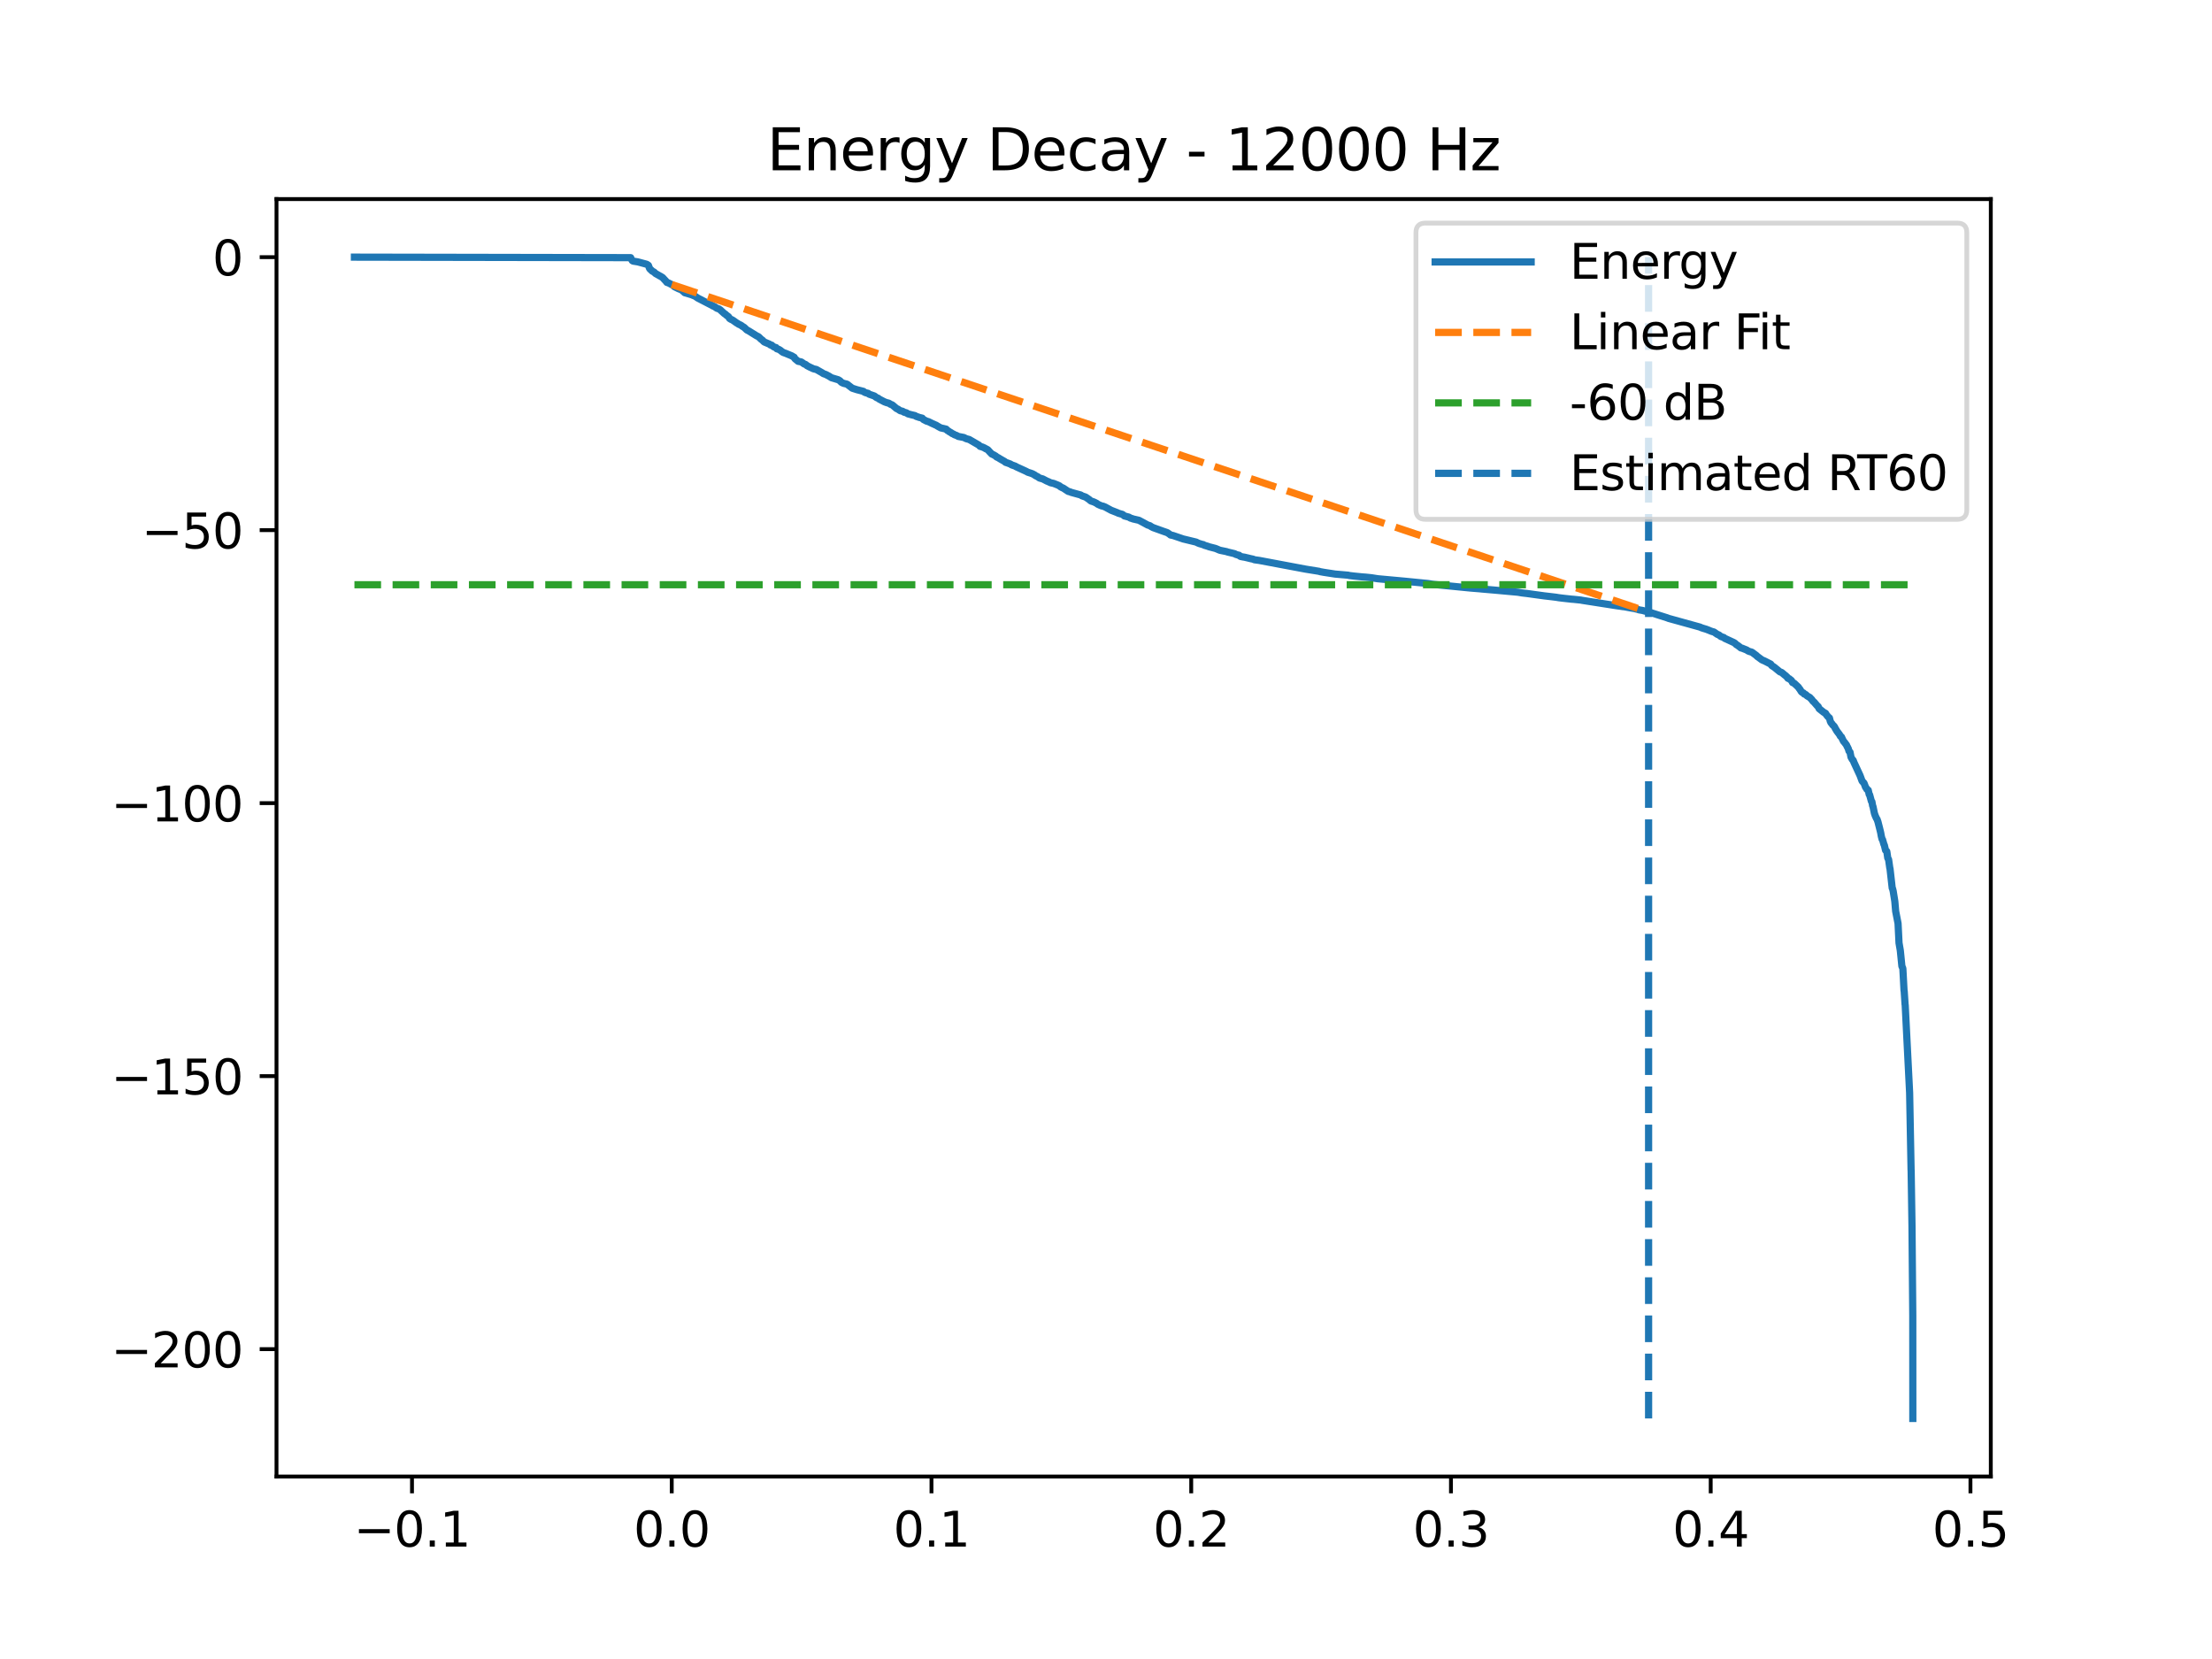 <?xml version="1.0" encoding="utf-8" standalone="no"?>
<!DOCTYPE svg PUBLIC "-//W3C//DTD SVG 1.1//EN"
  "http://www.w3.org/Graphics/SVG/1.1/DTD/svg11.dtd">
<svg xmlns:xlink="http://www.w3.org/1999/xlink" width="460.8pt" height="345.6pt" viewBox="0 0 460.8 345.6" xmlns="http://www.w3.org/2000/svg" version="1.1">
 <defs>
  <style type="text/css">*{stroke-linejoin: round; stroke-linecap: butt}</style>
 </defs>
 <g id="figure_1">
  <g id="patch_1">
   <path d="M 0 345.6 
L 460.8 345.6 
L 460.8 0 
L 0 0 
z
" style="fill: #ffffff"/>
  </g>
  <g id="axes_1">
   <g id="patch_2">
    <path d="M 57.6 307.584 
L 414.72 307.584 
L 414.72 41.472 
L 57.6 41.472 
z
" style="fill: #ffffff"/>
   </g>
   <g id="matplotlib.axis_1">
    <g id="xtick_1">
     <g id="line2d_1">
      <defs>
       <path id="m80456a8610" d="M 0 0 
L 0 3.5 
" style="stroke: #000000; stroke-width: 0.8"/>
      </defs>
      <g>
       <use xlink:href="#m80456a8610" x="85.827" y="307.584" style="stroke: #000000; stroke-width: 0.8"/>
      </g>
     </g>
     <g id="text_1">
      <!-- −0.1 -->
      <g transform="translate(73.686 322.182) scale(0.1 -0.1)">
       <defs>
        <path id="DejaVuSans-2212" d="M 678 2272 
L 4684 2272 
L 4684 1741 
L 678 1741 
L 678 2272 
z
" transform="scale(0.016)"/>
        <path id="DejaVuSans-30" d="M 2034 4250 
Q 1547 4250 1301 3770 
Q 1056 3291 1056 2328 
Q 1056 1369 1301 889 
Q 1547 409 2034 409 
Q 2525 409 2770 889 
Q 3016 1369 3016 2328 
Q 3016 3291 2770 3770 
Q 2525 4250 2034 4250 
z
M 2034 4750 
Q 2819 4750 3233 4129 
Q 3647 3509 3647 2328 
Q 3647 1150 3233 529 
Q 2819 -91 2034 -91 
Q 1250 -91 836 529 
Q 422 1150 422 2328 
Q 422 3509 836 4129 
Q 1250 4750 2034 4750 
z
" transform="scale(0.016)"/>
        <path id="DejaVuSans-2e" d="M 684 794 
L 1344 794 
L 1344 0 
L 684 0 
L 684 794 
z
" transform="scale(0.016)"/>
        <path id="DejaVuSans-31" d="M 794 531 
L 1825 531 
L 1825 4091 
L 703 3866 
L 703 4441 
L 1819 4666 
L 2450 4666 
L 2450 531 
L 3481 531 
L 3481 0 
L 794 0 
L 794 531 
z
" transform="scale(0.016)"/>
       </defs>
       <use xlink:href="#DejaVuSans-2212"/>
       <use xlink:href="#DejaVuSans-30" transform="translate(83.789 0)"/>
       <use xlink:href="#DejaVuSans-2e" transform="translate(147.412 0)"/>
       <use xlink:href="#DejaVuSans-31" transform="translate(179.199 0)"/>
      </g>
     </g>
    </g>
    <g id="xtick_2">
     <g id="line2d_2">
      <g>
       <use xlink:href="#m80456a8610" x="139.936" y="307.584" style="stroke: #000000; stroke-width: 0.8"/>
      </g>
     </g>
     <g id="text_2">
      <!-- 0.0 -->
      <g transform="translate(131.984 322.182) scale(0.1 -0.1)">
       <use xlink:href="#DejaVuSans-30"/>
       <use xlink:href="#DejaVuSans-2e" transform="translate(63.623 0)"/>
       <use xlink:href="#DejaVuSans-30" transform="translate(95.41 0)"/>
      </g>
     </g>
    </g>
    <g id="xtick_3">
     <g id="line2d_3">
      <g>
       <use xlink:href="#m80456a8610" x="194.045" y="307.584" style="stroke: #000000; stroke-width: 0.8"/>
      </g>
     </g>
     <g id="text_3">
      <!-- 0.1 -->
      <g transform="translate(186.094 322.182) scale(0.1 -0.1)">
       <use xlink:href="#DejaVuSans-30"/>
       <use xlink:href="#DejaVuSans-2e" transform="translate(63.623 0)"/>
       <use xlink:href="#DejaVuSans-31" transform="translate(95.41 0)"/>
      </g>
     </g>
    </g>
    <g id="xtick_4">
     <g id="line2d_4">
      <g>
       <use xlink:href="#m80456a8610" x="248.154" y="307.584" style="stroke: #000000; stroke-width: 0.8"/>
      </g>
     </g>
     <g id="text_4">
      <!-- 0.2 -->
      <g transform="translate(240.203 322.182) scale(0.1 -0.1)">
       <defs>
        <path id="DejaVuSans-32" d="M 1228 531 
L 3431 531 
L 3431 0 
L 469 0 
L 469 531 
Q 828 903 1448 1529 
Q 2069 2156 2228 2338 
Q 2531 2678 2651 2914 
Q 2772 3150 2772 3378 
Q 2772 3750 2511 3984 
Q 2250 4219 1831 4219 
Q 1534 4219 1204 4116 
Q 875 4013 500 3803 
L 500 4441 
Q 881 4594 1212 4672 
Q 1544 4750 1819 4750 
Q 2544 4750 2975 4387 
Q 3406 4025 3406 3419 
Q 3406 3131 3298 2873 
Q 3191 2616 2906 2266 
Q 2828 2175 2409 1742 
Q 1991 1309 1228 531 
z
" transform="scale(0.016)"/>
       </defs>
       <use xlink:href="#DejaVuSans-30"/>
       <use xlink:href="#DejaVuSans-2e" transform="translate(63.623 0)"/>
       <use xlink:href="#DejaVuSans-32" transform="translate(95.41 0)"/>
      </g>
     </g>
    </g>
    <g id="xtick_5">
     <g id="line2d_5">
      <g>
       <use xlink:href="#m80456a8610" x="302.263" y="307.584" style="stroke: #000000; stroke-width: 0.8"/>
      </g>
     </g>
     <g id="text_5">
      <!-- 0.3 -->
      <g transform="translate(294.312 322.182) scale(0.1 -0.1)">
       <defs>
        <path id="DejaVuSans-33" d="M 2597 2516 
Q 3050 2419 3304 2112 
Q 3559 1806 3559 1356 
Q 3559 666 3084 287 
Q 2609 -91 1734 -91 
Q 1441 -91 1130 -33 
Q 819 25 488 141 
L 488 750 
Q 750 597 1062 519 
Q 1375 441 1716 441 
Q 2309 441 2620 675 
Q 2931 909 2931 1356 
Q 2931 1769 2642 2001 
Q 2353 2234 1838 2234 
L 1294 2234 
L 1294 2753 
L 1863 2753 
Q 2328 2753 2575 2939 
Q 2822 3125 2822 3475 
Q 2822 3834 2567 4026 
Q 2313 4219 1838 4219 
Q 1578 4219 1281 4162 
Q 984 4106 628 3988 
L 628 4550 
Q 988 4650 1302 4700 
Q 1616 4750 1894 4750 
Q 2613 4750 3031 4423 
Q 3450 4097 3450 3541 
Q 3450 3153 3228 2886 
Q 3006 2619 2597 2516 
z
" transform="scale(0.016)"/>
       </defs>
       <use xlink:href="#DejaVuSans-30"/>
       <use xlink:href="#DejaVuSans-2e" transform="translate(63.623 0)"/>
       <use xlink:href="#DejaVuSans-33" transform="translate(95.41 0)"/>
      </g>
     </g>
    </g>
    <g id="xtick_6">
     <g id="line2d_6">
      <g>
       <use xlink:href="#m80456a8610" x="356.372" y="307.584" style="stroke: #000000; stroke-width: 0.8"/>
      </g>
     </g>
     <g id="text_6">
      <!-- 0.4 -->
      <g transform="translate(348.421 322.182) scale(0.1 -0.1)">
       <defs>
        <path id="DejaVuSans-34" d="M 2419 4116 
L 825 1625 
L 2419 1625 
L 2419 4116 
z
M 2253 4666 
L 3047 4666 
L 3047 1625 
L 3713 1625 
L 3713 1100 
L 3047 1100 
L 3047 0 
L 2419 0 
L 2419 1100 
L 313 1100 
L 313 1709 
L 2253 4666 
z
" transform="scale(0.016)"/>
       </defs>
       <use xlink:href="#DejaVuSans-30"/>
       <use xlink:href="#DejaVuSans-2e" transform="translate(63.623 0)"/>
       <use xlink:href="#DejaVuSans-34" transform="translate(95.41 0)"/>
      </g>
     </g>
    </g>
    <g id="xtick_7">
     <g id="line2d_7">
      <g>
       <use xlink:href="#m80456a8610" x="410.481" y="307.584" style="stroke: #000000; stroke-width: 0.8"/>
      </g>
     </g>
     <g id="text_7">
      <!-- 0.5 -->
      <g transform="translate(402.53 322.182) scale(0.1 -0.1)">
       <defs>
        <path id="DejaVuSans-35" d="M 691 4666 
L 3169 4666 
L 3169 4134 
L 1269 4134 
L 1269 2991 
Q 1406 3038 1543 3061 
Q 1681 3084 1819 3084 
Q 2600 3084 3056 2656 
Q 3513 2228 3513 1497 
Q 3513 744 3044 326 
Q 2575 -91 1722 -91 
Q 1428 -91 1123 -41 
Q 819 9 494 109 
L 494 744 
Q 775 591 1075 516 
Q 1375 441 1709 441 
Q 2250 441 2565 725 
Q 2881 1009 2881 1497 
Q 2881 1984 2565 2268 
Q 2250 2553 1709 2553 
Q 1456 2553 1204 2497 
Q 953 2441 691 2322 
L 691 4666 
z
" transform="scale(0.016)"/>
       </defs>
       <use xlink:href="#DejaVuSans-30"/>
       <use xlink:href="#DejaVuSans-2e" transform="translate(63.623 0)"/>
       <use xlink:href="#DejaVuSans-35" transform="translate(95.41 0)"/>
      </g>
     </g>
    </g>
   </g>
   <g id="matplotlib.axis_2">
    <g id="ytick_1">
     <g id="line2d_8">
      <defs>
       <path id="mb0fecd4deb" d="M 0 0 
L -3.5 0 
" style="stroke: #000000; stroke-width: 0.8"/>
      </defs>
      <g>
       <use xlink:href="#mb0fecd4deb" x="57.6" y="281.051" style="stroke: #000000; stroke-width: 0.8"/>
      </g>
     </g>
     <g id="text_8">
      <!-- −200 -->
      <g transform="translate(23.133 284.85) scale(0.1 -0.1)">
       <use xlink:href="#DejaVuSans-2212"/>
       <use xlink:href="#DejaVuSans-32" transform="translate(83.789 0)"/>
       <use xlink:href="#DejaVuSans-30" transform="translate(147.412 0)"/>
       <use xlink:href="#DejaVuSans-30" transform="translate(211.035 0)"/>
      </g>
     </g>
    </g>
    <g id="ytick_2">
     <g id="line2d_9">
      <g>
       <use xlink:href="#mb0fecd4deb" x="57.6" y="224.18" style="stroke: #000000; stroke-width: 0.8"/>
      </g>
     </g>
     <g id="text_9">
      <!-- −150 -->
      <g transform="translate(23.133 227.98) scale(0.1 -0.1)">
       <use xlink:href="#DejaVuSans-2212"/>
       <use xlink:href="#DejaVuSans-31" transform="translate(83.789 0)"/>
       <use xlink:href="#DejaVuSans-35" transform="translate(147.412 0)"/>
       <use xlink:href="#DejaVuSans-30" transform="translate(211.035 0)"/>
      </g>
     </g>
    </g>
    <g id="ytick_3">
     <g id="line2d_10">
      <g>
       <use xlink:href="#mb0fecd4deb" x="57.6" y="167.31" style="stroke: #000000; stroke-width: 0.8"/>
      </g>
     </g>
     <g id="text_10">
      <!-- −100 -->
      <g transform="translate(23.133 171.109) scale(0.1 -0.1)">
       <use xlink:href="#DejaVuSans-2212"/>
       <use xlink:href="#DejaVuSans-31" transform="translate(83.789 0)"/>
       <use xlink:href="#DejaVuSans-30" transform="translate(147.412 0)"/>
       <use xlink:href="#DejaVuSans-30" transform="translate(211.035 0)"/>
      </g>
     </g>
    </g>
    <g id="ytick_4">
     <g id="line2d_11">
      <g>
       <use xlink:href="#mb0fecd4deb" x="57.6" y="110.439" style="stroke: #000000; stroke-width: 0.8"/>
      </g>
     </g>
     <g id="text_11">
      <!-- −50 -->
      <g transform="translate(29.495 114.238) scale(0.1 -0.1)">
       <use xlink:href="#DejaVuSans-2212"/>
       <use xlink:href="#DejaVuSans-35" transform="translate(83.789 0)"/>
       <use xlink:href="#DejaVuSans-30" transform="translate(147.412 0)"/>
      </g>
     </g>
    </g>
    <g id="ytick_5">
     <g id="line2d_12">
      <g>
       <use xlink:href="#mb0fecd4deb" x="57.6" y="53.568" style="stroke: #000000; stroke-width: 0.8"/>
      </g>
     </g>
     <g id="text_12">
      <!-- 0 -->
      <g transform="translate(44.237 57.367) scale(0.1 -0.1)">
       <use xlink:href="#DejaVuSans-30"/>
      </g>
     </g>
    </g>
   </g>
   <g id="line2d_13">
    <path d="M 73.833 53.568 
L 131.38 53.674 
L 131.504 53.972 
L 131.651 54.171 
L 131.707 54.284 
L 131.865 54.391 
L 132.857 54.553 
L 133.15 54.628 
L 134.728 55.054 
L 134.863 55.136 
L 135.077 55.288 
L 135.314 55.923 
L 135.438 56.071 
L 135.607 56.219 
L 135.675 56.262 
L 135.81 56.441 
L 136.261 56.687 
L 136.554 56.974 
L 136.746 57.081 
L 136.881 57.157 
L 137.479 57.502 
L 137.625 57.568 
L 137.794 57.678 
L 138.031 57.827 
L 138.752 58.606 
L 138.921 58.829 
L 139.26 58.941 
L 140.195 59.424 
L 140.477 59.714 
L 141.311 60.127 
L 141.559 60.227 
L 141.988 60.367 
L 142.202 60.601 
L 142.45 60.796 
L 142.63 60.974 
L 144.107 61.415 
L 144.332 61.517 
L 144.772 61.689 
L 145.324 62.07 
L 148.131 63.523 
L 148.368 63.624 
L 148.469 63.725 
L 148.639 63.785 
L 148.864 63.89 
L 149.36 64.227 
L 149.732 64.335 
L 150.07 64.565 
L 150.239 64.734 
L 150.769 65.212 
L 150.893 65.331 
L 151.073 65.42 
L 151.288 65.627 
L 151.772 65.993 
L 151.987 66.344 
L 152.268 66.523 
L 152.505 66.62 
L 152.674 66.725 
L 152.821 66.819 
L 153.441 67.266 
L 153.599 67.343 
L 153.914 67.56 
L 154.173 67.665 
L 154.478 67.835 
L 154.579 67.94 
L 154.748 68.032 
L 155.03 68.209 
L 155.583 68.737 
L 155.977 68.94 
L 157.521 69.899 
L 157.713 70.007 
L 157.939 70.109 
L 158.074 70.206 
L 158.536 70.652 
L 158.874 70.9 
L 159.021 71.07 
L 159.212 71.239 
L 160.34 71.715 
L 160.497 71.87 
L 160.768 71.906 
L 160.869 72.033 
L 161.309 72.317 
L 161.67 72.409 
L 161.828 72.655 
L 162.2 72.771 
L 162.335 72.839 
L 162.583 72.995 
L 162.842 73.211 
L 163 73.313 
L 163.135 73.412 
L 163.71 73.621 
L 164.984 74.15 
L 165.266 74.337 
L 165.435 74.414 
L 165.593 74.718 
L 166.269 75.271 
L 166.878 75.382 
L 167.069 75.494 
L 167.52 75.816 
L 167.836 75.934 
L 168.129 76.181 
L 168.445 76.345 
L 168.625 76.442 
L 169.414 76.807 
L 169.561 76.856 
L 170.057 76.965 
L 171.342 77.698 
L 171.488 77.818 
L 171.928 77.975 
L 172.142 78.061 
L 172.401 78.213 
L 172.604 78.305 
L 173.067 78.597 
L 173.213 78.69 
L 174.611 79.105 
L 174.972 79.323 
L 175.276 79.642 
L 175.727 79.854 
L 176.448 80.027 
L 177.531 80.865 
L 178.511 81.181 
L 179.875 81.528 
L 180.022 81.673 
L 180.259 81.777 
L 180.394 81.827 
L 180.845 81.936 
L 181.014 82.101 
L 182.119 82.48 
L 182.299 82.597 
L 182.423 82.71 
L 182.66 82.854 
L 182.941 82.957 
L 183.133 83.127 
L 184.26 83.714 
L 184.768 83.898 
L 185.061 83.959 
L 185.297 84.067 
L 185.467 84.202 
L 185.76 84.303 
L 185.929 84.397 
L 186.616 84.98 
L 186.763 85.106 
L 187.056 85.232 
L 187.529 85.558 
L 187.98 85.659 
L 188.149 85.744 
L 188.285 85.847 
L 188.431 85.894 
L 188.803 85.991 
L 188.984 86.103 
L 189.141 86.215 
L 189.423 86.283 
L 189.829 86.394 
L 190.629 86.58 
L 190.844 86.736 
L 191.272 86.868 
L 191.419 86.936 
L 192.117 87.108 
L 192.253 87.268 
L 192.354 87.385 
L 192.512 87.465 
L 192.749 87.585 
L 192.997 87.718 
L 193.425 87.841 
L 194.237 88.242 
L 194.507 88.353 
L 194.643 88.416 
L 194.823 88.509 
L 194.969 88.551 
L 195.409 88.825 
L 195.984 89.141 
L 196.593 89.274 
L 197.111 89.398 
L 197.292 89.633 
L 197.551 89.769 
L 197.72 89.912 
L 198.171 90.162 
L 198.329 90.31 
L 198.622 90.411 
L 198.813 90.555 
L 199.231 90.701 
L 199.659 90.925 
L 200.031 90.993 
L 200.595 91.102 
L 200.797 91.143 
L 201.215 91.357 
L 201.417 91.425 
L 201.902 91.552 
L 203.954 92.743 
L 204.021 92.833 
L 204.157 92.981 
L 204.641 93.121 
L 204.923 93.244 
L 205.16 93.355 
L 205.34 93.485 
L 205.498 93.536 
L 205.791 93.713 
L 206.31 94.282 
L 206.411 94.367 
L 206.58 94.567 
L 206.817 94.669 
L 207.009 94.764 
L 207.471 95.037 
L 207.617 95.204 
L 207.911 95.33 
L 208.35 95.601 
L 209.331 96.164 
L 209.466 96.31 
L 209.849 96.435 
L 210.492 96.673 
L 210.706 96.828 
L 211.529 97.116 
L 211.676 97.226 
L 213.739 98.171 
L 214.122 98.379 
L 214.652 98.546 
L 215.057 98.689 
L 215.531 98.938 
L 215.677 99.068 
L 216.196 99.328 
L 216.545 99.581 
L 217.222 99.767 
L 218.079 100.216 
L 218.417 100.351 
L 218.856 100.564 
L 219.488 100.702 
L 220.356 101.047 
L 220.502 101.121 
L 220.728 101.223 
L 220.908 101.402 
L 221.269 101.592 
L 221.483 101.672 
L 222.531 102.368 
L 222.937 102.467 
L 223.106 102.556 
L 225.158 103.123 
L 225.372 103.284 
L 226.15 103.547 
L 226.601 103.855 
L 226.725 103.945 
L 226.894 104.057 
L 226.984 104.13 
L 227.142 104.277 
L 227.3 104.382 
L 227.683 104.497 
L 228.055 104.65 
L 228.224 104.741 
L 228.472 104.865 
L 228.652 105.023 
L 229.216 105.284 
L 229.509 105.396 
L 229.802 105.45 
L 230.242 105.629 
L 231.471 106.299 
L 232.801 106.819 
L 232.947 106.905 
L 233.612 107.098 
L 233.781 107.133 
L 234.007 107.284 
L 234.232 107.478 
L 234.649 107.589 
L 235.179 107.732 
L 235.484 107.924 
L 235.844 108.026 
L 236.013 108.1 
L 237.253 108.384 
L 238.167 108.867 
L 239.08 109.367 
L 239.249 109.422 
L 239.576 109.521 
L 239.756 109.668 
L 239.993 109.796 
L 240.218 109.912 
L 242.473 110.723 
L 243.003 110.902 
L 243.183 110.972 
L 243.668 111.293 
L 243.837 111.449 
L 244.367 111.557 
L 246.542 112.296 
L 246.745 112.338 
L 249.191 112.931 
L 249.473 113.083 
L 249.845 113.233 
L 250.307 113.366 
L 250.454 113.419 
L 250.679 113.45 
L 250.837 113.573 
L 251.694 113.829 
L 251.84 113.896 
L 253.182 114.241 
L 253.565 114.393 
L 253.937 114.557 
L 254.174 114.64 
L 255.515 114.914 
L 255.718 114.993 
L 257.229 115.352 
L 257.42 115.479 
L 257.883 115.62 
L 258.131 115.668 
L 258.243 115.801 
L 258.401 115.915 
L 258.965 116.03 
L 259.235 116.068 
L 259.912 116.227 
L 260.487 116.368 
L 261.05 116.486 
L 261.298 116.605 
L 262.335 116.747 
L 271.973 118.559 
L 274.792 119.015 
L 274.995 119.085 
L 275.784 119.226 
L 278.14 119.59 
L 278.388 119.611 
L 280.868 119.825 
L 281.037 119.884 
L 282.051 120.006 
L 283.787 120.18 
L 284.486 120.229 
L 285.692 120.354 
L 287.011 120.562 
L 292.467 121.061 
L 293.392 121.151 
L 297.461 121.553 
L 297.777 121.6 
L 298.397 121.709 
L 298.848 121.764 
L 300.065 121.881 
L 306.288 122.495 
L 308.384 122.666 
L 308.61 122.692 
L 311.507 122.942 
L 315.024 123.263 
L 316.219 123.371 
L 317.053 123.513 
L 318.113 123.637 
L 321.495 124.101 
L 321.664 124.125 
L 323.231 124.306 
L 324.155 124.419 
L 324.685 124.508 
L 325.575 124.619 
L 327.435 124.824 
L 327.74 124.842 
L 329.318 125.005 
L 329.588 125.061 
L 336.251 126.101 
L 337.096 126.23 
L 337.367 126.259 
L 338.065 126.372 
L 338.37 126.398 
L 339.305 126.573 
L 339.655 126.639 
L 340.444 126.766 
L 340.805 126.86 
L 341.233 126.963 
L 341.402 127.036 
L 342.214 127.174 
L 342.575 127.28 
L 343.24 127.442 
L 343.691 127.574 
L 344.096 127.686 
L 347.377 128.729 
L 347.557 128.811 
L 347.828 128.886 
L 354.129 130.63 
L 354.456 130.778 
L 354.817 130.895 
L 355.493 131.096 
L 355.64 131.161 
L 356.012 131.299 
L 356.26 131.409 
L 356.609 131.539 
L 357.049 131.658 
L 357.748 132.146 
L 358.063 132.26 
L 358.492 132.597 
L 359.123 132.816 
L 359.292 132.994 
L 359.585 133.108 
L 359.878 133.246 
L 361.107 133.815 
L 361.265 133.899 
L 361.445 134.016 
L 361.693 134.276 
L 361.997 134.449 
L 362.268 134.663 
L 362.437 134.784 
L 362.64 134.962 
L 362.989 135.053 
L 363.136 135.118 
L 363.857 135.404 
L 364.151 135.599 
L 364.421 135.712 
L 364.951 135.861 
L 365.932 136.588 
L 366.056 136.75 
L 366.247 136.867 
L 367.014 137.44 
L 367.329 137.588 
L 367.544 137.672 
L 368.863 138.342 
L 369.054 138.612 
L 369.167 138.712 
L 369.471 138.902 
L 369.652 139.026 
L 370.801 139.964 
L 371.14 140.076 
L 371.805 140.639 
L 371.963 140.74 
L 372.098 140.888 
L 372.244 140.996 
L 372.459 141.308 
L 372.729 141.386 
L 372.898 141.541 
L 373.101 141.686 
L 373.225 141.814 
L 373.417 142.185 
L 373.766 142.339 
L 374.51 143.034 
L 374.634 143.155 
L 374.837 143.46 
L 374.939 143.574 
L 375.265 144.097 
L 375.423 144.236 
L 375.694 144.355 
L 375.863 144.585 
L 376.179 144.696 
L 376.438 144.955 
L 376.618 145.061 
L 376.765 145.154 
L 376.945 145.244 
L 377.08 145.35 
L 377.159 145.456 
L 377.396 145.689 
L 377.543 145.892 
L 377.7 146.096 
L 377.971 146.324 
L 378.05 146.434 
L 378.591 147.059 
L 378.749 147.177 
L 378.963 147.63 
L 379.47 148.037 
L 379.91 148.386 
L 380.293 148.593 
L 380.485 148.931 
L 380.586 149.021 
L 380.823 149.337 
L 380.947 149.419 
L 381.093 149.558 
L 381.105 149.559 
L 381.274 150.223 
L 381.432 150.565 
L 381.623 150.764 
L 381.792 151.034 
L 381.973 151.17 
L 382.176 151.434 
L 382.367 151.828 
L 382.457 151.949 
L 382.649 152.289 
L 383.19 152.998 
L 383.393 153.374 
L 383.596 153.504 
L 383.788 153.914 
L 383.867 154.078 
L 384.013 154.37 
L 384.126 154.537 
L 384.272 154.651 
L 384.329 154.763 
L 384.419 154.882 
L 384.667 155.206 
L 384.802 155.546 
L 384.87 155.628 
L 385.028 155.969 
L 385.039 155.977 
L 385.174 156.458 
L 385.4 156.702 
L 385.591 157.702 
L 385.636 157.8 
L 385.907 158.268 
L 386.053 158.394 
L 386.2 158.791 
L 387.485 161.567 
L 387.654 162.024 
L 387.913 162.718 
L 388.207 163.027 
L 388.308 163.145 
L 388.5 163.643 
L 388.646 164.035 
L 388.781 164.169 
L 388.905 164.429 
L 389.029 164.5 
L 389.187 164.61 
L 389.39 165.513 
L 389.48 165.581 
L 389.841 166.91 
L 389.954 167.018 
L 390.1 167.853 
L 390.179 168.015 
L 390.45 169.32 
L 390.484 169.457 
L 390.63 169.883 
L 390.912 170.515 
L 391.013 170.629 
L 391.216 171.217 
L 391.588 172.679 
L 391.78 173.46 
L 391.904 174.16 
L 392.073 174.826 
L 392.175 174.929 
L 392.456 175.919 
L 392.535 176.036 
L 392.795 177.128 
L 393.043 177.351 
L 393.076 177.511 
L 393.257 178.768 
L 393.426 179.034 
L 393.685 180.867 
L 393.719 180.919 
L 394.181 184.997 
L 394.249 185.09 
L 394.384 185.64 
L 394.7 187.6 
L 394.733 187.859 
L 394.903 189.836 
L 395.399 192.372 
L 395.601 196.453 
L 395.635 196.633 
L 395.861 197.949 
L 395.895 198.25 
L 396.199 201.285 
L 396.357 201.63 
L 396.402 201.824 
L 396.639 206.258 
L 396.684 206.558 
L 396.864 209.286 
L 396.887 209.345 
L 397.811 227.664 
L 398.115 243.815 
L 398.127 243.827 
L 398.307 255.582 
L 398.465 273.993 
L 398.476 295.488 
L 398.476 295.488 
" clip-path="url(#p6c212d0cd9)" style="fill: none; stroke: #1f77b4; stroke-width: 1.5; stroke-linecap: square"/>
   </g>
   <g id="line2d_14">
    <path d="M 139.936 59.271 
L 343.431 127.5 
" clip-path="url(#p6c212d0cd9)" style="fill: none; stroke-dasharray: 5.55,2.4; stroke-dashoffset: 0; stroke: #ff7f0e; stroke-width: 1.5"/>
   </g>
   <g id="line2d_15">
    <path d="M 73.833 121.813 
L 398.487 121.813 
L 398.487 121.813 
" clip-path="url(#p6c212d0cd9)" style="fill: none; stroke-dasharray: 5.55,2.4; stroke-dashoffset: 0; stroke: #2ca02c; stroke-width: 1.5"/>
   </g>
   <g id="LineCollection_1">
    <path d="M 343.431 295.488 
L 343.431 53.568 
" clip-path="url(#p6c212d0cd9)" style="fill: none; stroke-dasharray: 5.55,2.4; stroke-dashoffset: 0; stroke: #1f77b4; stroke-width: 1.5"/>
   </g>
   <g id="patch_3">
    <path d="M 57.6 307.584 
L 57.6 41.472 
" style="fill: none; stroke: #000000; stroke-width: 0.8; stroke-linejoin: miter; stroke-linecap: square"/>
   </g>
   <g id="patch_4">
    <path d="M 414.72 307.584 
L 414.72 41.472 
" style="fill: none; stroke: #000000; stroke-width: 0.8; stroke-linejoin: miter; stroke-linecap: square"/>
   </g>
   <g id="patch_5">
    <path d="M 57.6 307.584 
L 414.72 307.584 
" style="fill: none; stroke: #000000; stroke-width: 0.8; stroke-linejoin: miter; stroke-linecap: square"/>
   </g>
   <g id="patch_6">
    <path d="M 57.6 41.472 
L 414.72 41.472 
" style="fill: none; stroke: #000000; stroke-width: 0.8; stroke-linejoin: miter; stroke-linecap: square"/>
   </g>
   <g id="text_13">
    <!-- Energy Decay - 12000 Hz -->
    <g transform="translate(159.773 35.472) scale(0.12 -0.12)">
     <defs>
      <path id="DejaVuSans-45" d="M 628 4666 
L 3578 4666 
L 3578 4134 
L 1259 4134 
L 1259 2753 
L 3481 2753 
L 3481 2222 
L 1259 2222 
L 1259 531 
L 3634 531 
L 3634 0 
L 628 0 
L 628 4666 
z
" transform="scale(0.016)"/>
      <path id="DejaVuSans-6e" d="M 3513 2113 
L 3513 0 
L 2938 0 
L 2938 2094 
Q 2938 2591 2744 2837 
Q 2550 3084 2163 3084 
Q 1697 3084 1428 2787 
Q 1159 2491 1159 1978 
L 1159 0 
L 581 0 
L 581 3500 
L 1159 3500 
L 1159 2956 
Q 1366 3272 1645 3428 
Q 1925 3584 2291 3584 
Q 2894 3584 3203 3211 
Q 3513 2838 3513 2113 
z
" transform="scale(0.016)"/>
      <path id="DejaVuSans-65" d="M 3597 1894 
L 3597 1613 
L 953 1613 
Q 991 1019 1311 708 
Q 1631 397 2203 397 
Q 2534 397 2845 478 
Q 3156 559 3463 722 
L 3463 178 
Q 3153 47 2828 -22 
Q 2503 -91 2169 -91 
Q 1331 -91 842 396 
Q 353 884 353 1716 
Q 353 2575 817 3079 
Q 1281 3584 2069 3584 
Q 2775 3584 3186 3129 
Q 3597 2675 3597 1894 
z
M 3022 2063 
Q 3016 2534 2758 2815 
Q 2500 3097 2075 3097 
Q 1594 3097 1305 2825 
Q 1016 2553 972 2059 
L 3022 2063 
z
" transform="scale(0.016)"/>
      <path id="DejaVuSans-72" d="M 2631 2963 
Q 2534 3019 2420 3045 
Q 2306 3072 2169 3072 
Q 1681 3072 1420 2755 
Q 1159 2438 1159 1844 
L 1159 0 
L 581 0 
L 581 3500 
L 1159 3500 
L 1159 2956 
Q 1341 3275 1631 3429 
Q 1922 3584 2338 3584 
Q 2397 3584 2469 3576 
Q 2541 3569 2628 3553 
L 2631 2963 
z
" transform="scale(0.016)"/>
      <path id="DejaVuSans-67" d="M 2906 1791 
Q 2906 2416 2648 2759 
Q 2391 3103 1925 3103 
Q 1463 3103 1205 2759 
Q 947 2416 947 1791 
Q 947 1169 1205 825 
Q 1463 481 1925 481 
Q 2391 481 2648 825 
Q 2906 1169 2906 1791 
z
M 3481 434 
Q 3481 -459 3084 -895 
Q 2688 -1331 1869 -1331 
Q 1566 -1331 1297 -1286 
Q 1028 -1241 775 -1147 
L 775 -588 
Q 1028 -725 1275 -790 
Q 1522 -856 1778 -856 
Q 2344 -856 2625 -561 
Q 2906 -266 2906 331 
L 2906 616 
Q 2728 306 2450 153 
Q 2172 0 1784 0 
Q 1141 0 747 490 
Q 353 981 353 1791 
Q 353 2603 747 3093 
Q 1141 3584 1784 3584 
Q 2172 3584 2450 3431 
Q 2728 3278 2906 2969 
L 2906 3500 
L 3481 3500 
L 3481 434 
z
" transform="scale(0.016)"/>
      <path id="DejaVuSans-79" d="M 2059 -325 
Q 1816 -950 1584 -1140 
Q 1353 -1331 966 -1331 
L 506 -1331 
L 506 -850 
L 844 -850 
Q 1081 -850 1212 -737 
Q 1344 -625 1503 -206 
L 1606 56 
L 191 3500 
L 800 3500 
L 1894 763 
L 2988 3500 
L 3597 3500 
L 2059 -325 
z
" transform="scale(0.016)"/>
      <path id="DejaVuSans-20" transform="scale(0.016)"/>
      <path id="DejaVuSans-44" d="M 1259 4147 
L 1259 519 
L 2022 519 
Q 2988 519 3436 956 
Q 3884 1394 3884 2338 
Q 3884 3275 3436 3711 
Q 2988 4147 2022 4147 
L 1259 4147 
z
M 628 4666 
L 1925 4666 
Q 3281 4666 3915 4102 
Q 4550 3538 4550 2338 
Q 4550 1131 3912 565 
Q 3275 0 1925 0 
L 628 0 
L 628 4666 
z
" transform="scale(0.016)"/>
      <path id="DejaVuSans-63" d="M 3122 3366 
L 3122 2828 
Q 2878 2963 2633 3030 
Q 2388 3097 2138 3097 
Q 1578 3097 1268 2742 
Q 959 2388 959 1747 
Q 959 1106 1268 751 
Q 1578 397 2138 397 
Q 2388 397 2633 464 
Q 2878 531 3122 666 
L 3122 134 
Q 2881 22 2623 -34 
Q 2366 -91 2075 -91 
Q 1284 -91 818 406 
Q 353 903 353 1747 
Q 353 2603 823 3093 
Q 1294 3584 2113 3584 
Q 2378 3584 2631 3529 
Q 2884 3475 3122 3366 
z
" transform="scale(0.016)"/>
      <path id="DejaVuSans-61" d="M 2194 1759 
Q 1497 1759 1228 1600 
Q 959 1441 959 1056 
Q 959 750 1161 570 
Q 1363 391 1709 391 
Q 2188 391 2477 730 
Q 2766 1069 2766 1631 
L 2766 1759 
L 2194 1759 
z
M 3341 1997 
L 3341 0 
L 2766 0 
L 2766 531 
Q 2569 213 2275 61 
Q 1981 -91 1556 -91 
Q 1019 -91 701 211 
Q 384 513 384 1019 
Q 384 1609 779 1909 
Q 1175 2209 1959 2209 
L 2766 2209 
L 2766 2266 
Q 2766 2663 2505 2880 
Q 2244 3097 1772 3097 
Q 1472 3097 1187 3025 
Q 903 2953 641 2809 
L 641 3341 
Q 956 3463 1253 3523 
Q 1550 3584 1831 3584 
Q 2591 3584 2966 3190 
Q 3341 2797 3341 1997 
z
" transform="scale(0.016)"/>
      <path id="DejaVuSans-2d" d="M 313 2009 
L 1997 2009 
L 1997 1497 
L 313 1497 
L 313 2009 
z
" transform="scale(0.016)"/>
      <path id="DejaVuSans-48" d="M 628 4666 
L 1259 4666 
L 1259 2753 
L 3553 2753 
L 3553 4666 
L 4184 4666 
L 4184 0 
L 3553 0 
L 3553 2222 
L 1259 2222 
L 1259 0 
L 628 0 
L 628 4666 
z
" transform="scale(0.016)"/>
      <path id="DejaVuSans-7a" d="M 353 3500 
L 3084 3500 
L 3084 2975 
L 922 459 
L 3084 459 
L 3084 0 
L 275 0 
L 275 525 
L 2438 3041 
L 353 3041 
L 353 3500 
z
" transform="scale(0.016)"/>
     </defs>
     <use xlink:href="#DejaVuSans-45"/>
     <use xlink:href="#DejaVuSans-6e" transform="translate(63.184 0)"/>
     <use xlink:href="#DejaVuSans-65" transform="translate(126.562 0)"/>
     <use xlink:href="#DejaVuSans-72" transform="translate(188.086 0)"/>
     <use xlink:href="#DejaVuSans-67" transform="translate(227.449 0)"/>
     <use xlink:href="#DejaVuSans-79" transform="translate(290.926 0)"/>
     <use xlink:href="#DejaVuSans-20" transform="translate(350.105 0)"/>
     <use xlink:href="#DejaVuSans-44" transform="translate(381.893 0)"/>
     <use xlink:href="#DejaVuSans-65" transform="translate(458.895 0)"/>
     <use xlink:href="#DejaVuSans-63" transform="translate(520.418 0)"/>
     <use xlink:href="#DejaVuSans-61" transform="translate(575.398 0)"/>
     <use xlink:href="#DejaVuSans-79" transform="translate(636.678 0)"/>
     <use xlink:href="#DejaVuSans-20" transform="translate(695.857 0)"/>
     <use xlink:href="#DejaVuSans-2d" transform="translate(727.645 0)"/>
     <use xlink:href="#DejaVuSans-20" transform="translate(763.729 0)"/>
     <use xlink:href="#DejaVuSans-31" transform="translate(795.516 0)"/>
     <use xlink:href="#DejaVuSans-32" transform="translate(859.139 0)"/>
     <use xlink:href="#DejaVuSans-30" transform="translate(922.762 0)"/>
     <use xlink:href="#DejaVuSans-30" transform="translate(986.385 0)"/>
     <use xlink:href="#DejaVuSans-30" transform="translate(1050.008 0)"/>
     <use xlink:href="#DejaVuSans-20" transform="translate(1113.631 0)"/>
     <use xlink:href="#DejaVuSans-48" transform="translate(1145.418 0)"/>
     <use xlink:href="#DejaVuSans-7a" transform="translate(1220.613 0)"/>
    </g>
   </g>
   <g id="legend_1">
    <g id="patch_7">
     <path d="M 296.968 108.184 
L 407.72 108.184 
Q 409.72 108.184 409.72 106.184 
L 409.72 48.472 
Q 409.72 46.472 407.72 46.472 
L 296.968 46.472 
Q 294.968 46.472 294.968 48.472 
L 294.968 106.184 
Q 294.968 108.184 296.968 108.184 
z
" style="fill: #ffffff; opacity: 0.8; stroke: #cccccc; stroke-linejoin: miter"/>
    </g>
    <g id="line2d_16">
     <path d="M 298.968 54.57 
L 308.968 54.57 
L 318.968 54.57 
" style="fill: none; stroke: #1f77b4; stroke-width: 1.5; stroke-linecap: square"/>
    </g>
    <g id="text_14">
     <!-- Energy -->
     <g transform="translate(326.968 58.07) scale(0.1 -0.1)">
      <use xlink:href="#DejaVuSans-45"/>
      <use xlink:href="#DejaVuSans-6e" transform="translate(63.184 0)"/>
      <use xlink:href="#DejaVuSans-65" transform="translate(126.562 0)"/>
      <use xlink:href="#DejaVuSans-72" transform="translate(188.086 0)"/>
      <use xlink:href="#DejaVuSans-67" transform="translate(227.449 0)"/>
      <use xlink:href="#DejaVuSans-79" transform="translate(290.926 0)"/>
     </g>
    </g>
    <g id="line2d_17">
     <path d="M 298.968 69.249 
L 308.968 69.249 
L 318.968 69.249 
" style="fill: none; stroke-dasharray: 5.55,2.4; stroke-dashoffset: 0; stroke: #ff7f0e; stroke-width: 1.5"/>
    </g>
    <g id="text_15">
     <!-- Linear Fit -->
     <g transform="translate(326.968 72.749) scale(0.1 -0.1)">
      <defs>
       <path id="DejaVuSans-4c" d="M 628 4666 
L 1259 4666 
L 1259 531 
L 3531 531 
L 3531 0 
L 628 0 
L 628 4666 
z
" transform="scale(0.016)"/>
       <path id="DejaVuSans-69" d="M 603 3500 
L 1178 3500 
L 1178 0 
L 603 0 
L 603 3500 
z
M 603 4863 
L 1178 4863 
L 1178 4134 
L 603 4134 
L 603 4863 
z
" transform="scale(0.016)"/>
       <path id="DejaVuSans-46" d="M 628 4666 
L 3309 4666 
L 3309 4134 
L 1259 4134 
L 1259 2759 
L 3109 2759 
L 3109 2228 
L 1259 2228 
L 1259 0 
L 628 0 
L 628 4666 
z
" transform="scale(0.016)"/>
       <path id="DejaVuSans-74" d="M 1172 4494 
L 1172 3500 
L 2356 3500 
L 2356 3053 
L 1172 3053 
L 1172 1153 
Q 1172 725 1289 603 
Q 1406 481 1766 481 
L 2356 481 
L 2356 0 
L 1766 0 
Q 1100 0 847 248 
Q 594 497 594 1153 
L 594 3053 
L 172 3053 
L 172 3500 
L 594 3500 
L 594 4494 
L 1172 4494 
z
" transform="scale(0.016)"/>
      </defs>
      <use xlink:href="#DejaVuSans-4c"/>
      <use xlink:href="#DejaVuSans-69" transform="translate(55.713 0)"/>
      <use xlink:href="#DejaVuSans-6e" transform="translate(83.496 0)"/>
      <use xlink:href="#DejaVuSans-65" transform="translate(146.875 0)"/>
      <use xlink:href="#DejaVuSans-61" transform="translate(208.398 0)"/>
      <use xlink:href="#DejaVuSans-72" transform="translate(269.678 0)"/>
      <use xlink:href="#DejaVuSans-20" transform="translate(310.791 0)"/>
      <use xlink:href="#DejaVuSans-46" transform="translate(342.578 0)"/>
      <use xlink:href="#DejaVuSans-69" transform="translate(392.848 0)"/>
      <use xlink:href="#DejaVuSans-74" transform="translate(420.631 0)"/>
     </g>
    </g>
    <g id="line2d_18">
     <path d="M 298.968 83.927 
L 308.968 83.927 
L 318.968 83.927 
" style="fill: none; stroke-dasharray: 5.55,2.4; stroke-dashoffset: 0; stroke: #2ca02c; stroke-width: 1.5"/>
    </g>
    <g id="text_16">
     <!-- -60 dB -->
     <g transform="translate(326.968 87.427) scale(0.1 -0.1)">
      <defs>
       <path id="DejaVuSans-36" d="M 2113 2584 
Q 1688 2584 1439 2293 
Q 1191 2003 1191 1497 
Q 1191 994 1439 701 
Q 1688 409 2113 409 
Q 2538 409 2786 701 
Q 3034 994 3034 1497 
Q 3034 2003 2786 2293 
Q 2538 2584 2113 2584 
z
M 3366 4563 
L 3366 3988 
Q 3128 4100 2886 4159 
Q 2644 4219 2406 4219 
Q 1781 4219 1451 3797 
Q 1122 3375 1075 2522 
Q 1259 2794 1537 2939 
Q 1816 3084 2150 3084 
Q 2853 3084 3261 2657 
Q 3669 2231 3669 1497 
Q 3669 778 3244 343 
Q 2819 -91 2113 -91 
Q 1303 -91 875 529 
Q 447 1150 447 2328 
Q 447 3434 972 4092 
Q 1497 4750 2381 4750 
Q 2619 4750 2861 4703 
Q 3103 4656 3366 4563 
z
" transform="scale(0.016)"/>
       <path id="DejaVuSans-64" d="M 2906 2969 
L 2906 4863 
L 3481 4863 
L 3481 0 
L 2906 0 
L 2906 525 
Q 2725 213 2448 61 
Q 2172 -91 1784 -91 
Q 1150 -91 751 415 
Q 353 922 353 1747 
Q 353 2572 751 3078 
Q 1150 3584 1784 3584 
Q 2172 3584 2448 3432 
Q 2725 3281 2906 2969 
z
M 947 1747 
Q 947 1113 1208 752 
Q 1469 391 1925 391 
Q 2381 391 2643 752 
Q 2906 1113 2906 1747 
Q 2906 2381 2643 2742 
Q 2381 3103 1925 3103 
Q 1469 3103 1208 2742 
Q 947 2381 947 1747 
z
" transform="scale(0.016)"/>
       <path id="DejaVuSans-42" d="M 1259 2228 
L 1259 519 
L 2272 519 
Q 2781 519 3026 730 
Q 3272 941 3272 1375 
Q 3272 1813 3026 2020 
Q 2781 2228 2272 2228 
L 1259 2228 
z
M 1259 4147 
L 1259 2741 
L 2194 2741 
Q 2656 2741 2882 2914 
Q 3109 3088 3109 3444 
Q 3109 3797 2882 3972 
Q 2656 4147 2194 4147 
L 1259 4147 
z
M 628 4666 
L 2241 4666 
Q 2963 4666 3353 4366 
Q 3744 4066 3744 3513 
Q 3744 3084 3544 2831 
Q 3344 2578 2956 2516 
Q 3422 2416 3680 2098 
Q 3938 1781 3938 1306 
Q 3938 681 3513 340 
Q 3088 0 2303 0 
L 628 0 
L 628 4666 
z
" transform="scale(0.016)"/>
      </defs>
      <use xlink:href="#DejaVuSans-2d"/>
      <use xlink:href="#DejaVuSans-36" transform="translate(36.084 0)"/>
      <use xlink:href="#DejaVuSans-30" transform="translate(99.707 0)"/>
      <use xlink:href="#DejaVuSans-20" transform="translate(163.33 0)"/>
      <use xlink:href="#DejaVuSans-64" transform="translate(195.117 0)"/>
      <use xlink:href="#DejaVuSans-42" transform="translate(258.594 0)"/>
     </g>
    </g>
    <g id="line2d_19">
     <path d="M 298.968 98.605 
L 318.968 98.605 
" style="fill: none; stroke-dasharray: 5.55,2.4; stroke-dashoffset: 0; stroke: #1f77b4; stroke-width: 1.5"/>
    </g>
    <g id="text_17">
     <!-- Estimated RT60 -->
     <g transform="translate(326.968 102.105) scale(0.1 -0.1)">
      <defs>
       <path id="DejaVuSans-73" d="M 2834 3397 
L 2834 2853 
Q 2591 2978 2328 3040 
Q 2066 3103 1784 3103 
Q 1356 3103 1142 2972 
Q 928 2841 928 2578 
Q 928 2378 1081 2264 
Q 1234 2150 1697 2047 
L 1894 2003 
Q 2506 1872 2764 1633 
Q 3022 1394 3022 966 
Q 3022 478 2636 193 
Q 2250 -91 1575 -91 
Q 1294 -91 989 -36 
Q 684 19 347 128 
L 347 722 
Q 666 556 975 473 
Q 1284 391 1588 391 
Q 1994 391 2212 530 
Q 2431 669 2431 922 
Q 2431 1156 2273 1281 
Q 2116 1406 1581 1522 
L 1381 1569 
Q 847 1681 609 1914 
Q 372 2147 372 2553 
Q 372 3047 722 3315 
Q 1072 3584 1716 3584 
Q 2034 3584 2315 3537 
Q 2597 3491 2834 3397 
z
" transform="scale(0.016)"/>
       <path id="DejaVuSans-6d" d="M 3328 2828 
Q 3544 3216 3844 3400 
Q 4144 3584 4550 3584 
Q 5097 3584 5394 3201 
Q 5691 2819 5691 2113 
L 5691 0 
L 5113 0 
L 5113 2094 
Q 5113 2597 4934 2840 
Q 4756 3084 4391 3084 
Q 3944 3084 3684 2787 
Q 3425 2491 3425 1978 
L 3425 0 
L 2847 0 
L 2847 2094 
Q 2847 2600 2669 2842 
Q 2491 3084 2119 3084 
Q 1678 3084 1418 2786 
Q 1159 2488 1159 1978 
L 1159 0 
L 581 0 
L 581 3500 
L 1159 3500 
L 1159 2956 
Q 1356 3278 1631 3431 
Q 1906 3584 2284 3584 
Q 2666 3584 2933 3390 
Q 3200 3197 3328 2828 
z
" transform="scale(0.016)"/>
       <path id="DejaVuSans-52" d="M 2841 2188 
Q 3044 2119 3236 1894 
Q 3428 1669 3622 1275 
L 4263 0 
L 3584 0 
L 2988 1197 
Q 2756 1666 2539 1819 
Q 2322 1972 1947 1972 
L 1259 1972 
L 1259 0 
L 628 0 
L 628 4666 
L 2053 4666 
Q 2853 4666 3247 4331 
Q 3641 3997 3641 3322 
Q 3641 2881 3436 2590 
Q 3231 2300 2841 2188 
z
M 1259 4147 
L 1259 2491 
L 2053 2491 
Q 2509 2491 2742 2702 
Q 2975 2913 2975 3322 
Q 2975 3731 2742 3939 
Q 2509 4147 2053 4147 
L 1259 4147 
z
" transform="scale(0.016)"/>
       <path id="DejaVuSans-54" d="M -19 4666 
L 3928 4666 
L 3928 4134 
L 2272 4134 
L 2272 0 
L 1638 0 
L 1638 4134 
L -19 4134 
L -19 4666 
z
" transform="scale(0.016)"/>
      </defs>
      <use xlink:href="#DejaVuSans-45"/>
      <use xlink:href="#DejaVuSans-73" transform="translate(63.184 0)"/>
      <use xlink:href="#DejaVuSans-74" transform="translate(115.283 0)"/>
      <use xlink:href="#DejaVuSans-69" transform="translate(154.492 0)"/>
      <use xlink:href="#DejaVuSans-6d" transform="translate(182.275 0)"/>
      <use xlink:href="#DejaVuSans-61" transform="translate(279.688 0)"/>
      <use xlink:href="#DejaVuSans-74" transform="translate(340.967 0)"/>
      <use xlink:href="#DejaVuSans-65" transform="translate(380.176 0)"/>
      <use xlink:href="#DejaVuSans-64" transform="translate(441.699 0)"/>
      <use xlink:href="#DejaVuSans-20" transform="translate(505.176 0)"/>
      <use xlink:href="#DejaVuSans-52" transform="translate(536.963 0)"/>
      <use xlink:href="#DejaVuSans-54" transform="translate(599.195 0)"/>
      <use xlink:href="#DejaVuSans-36" transform="translate(660.279 0)"/>
      <use xlink:href="#DejaVuSans-30" transform="translate(723.902 0)"/>
     </g>
    </g>
   </g>
  </g>
 </g>
 <defs>
  <clipPath id="p6c212d0cd9">
   <rect x="57.6" y="41.472" width="357.12" height="266.112"/>
  </clipPath>
 </defs>
</svg>
